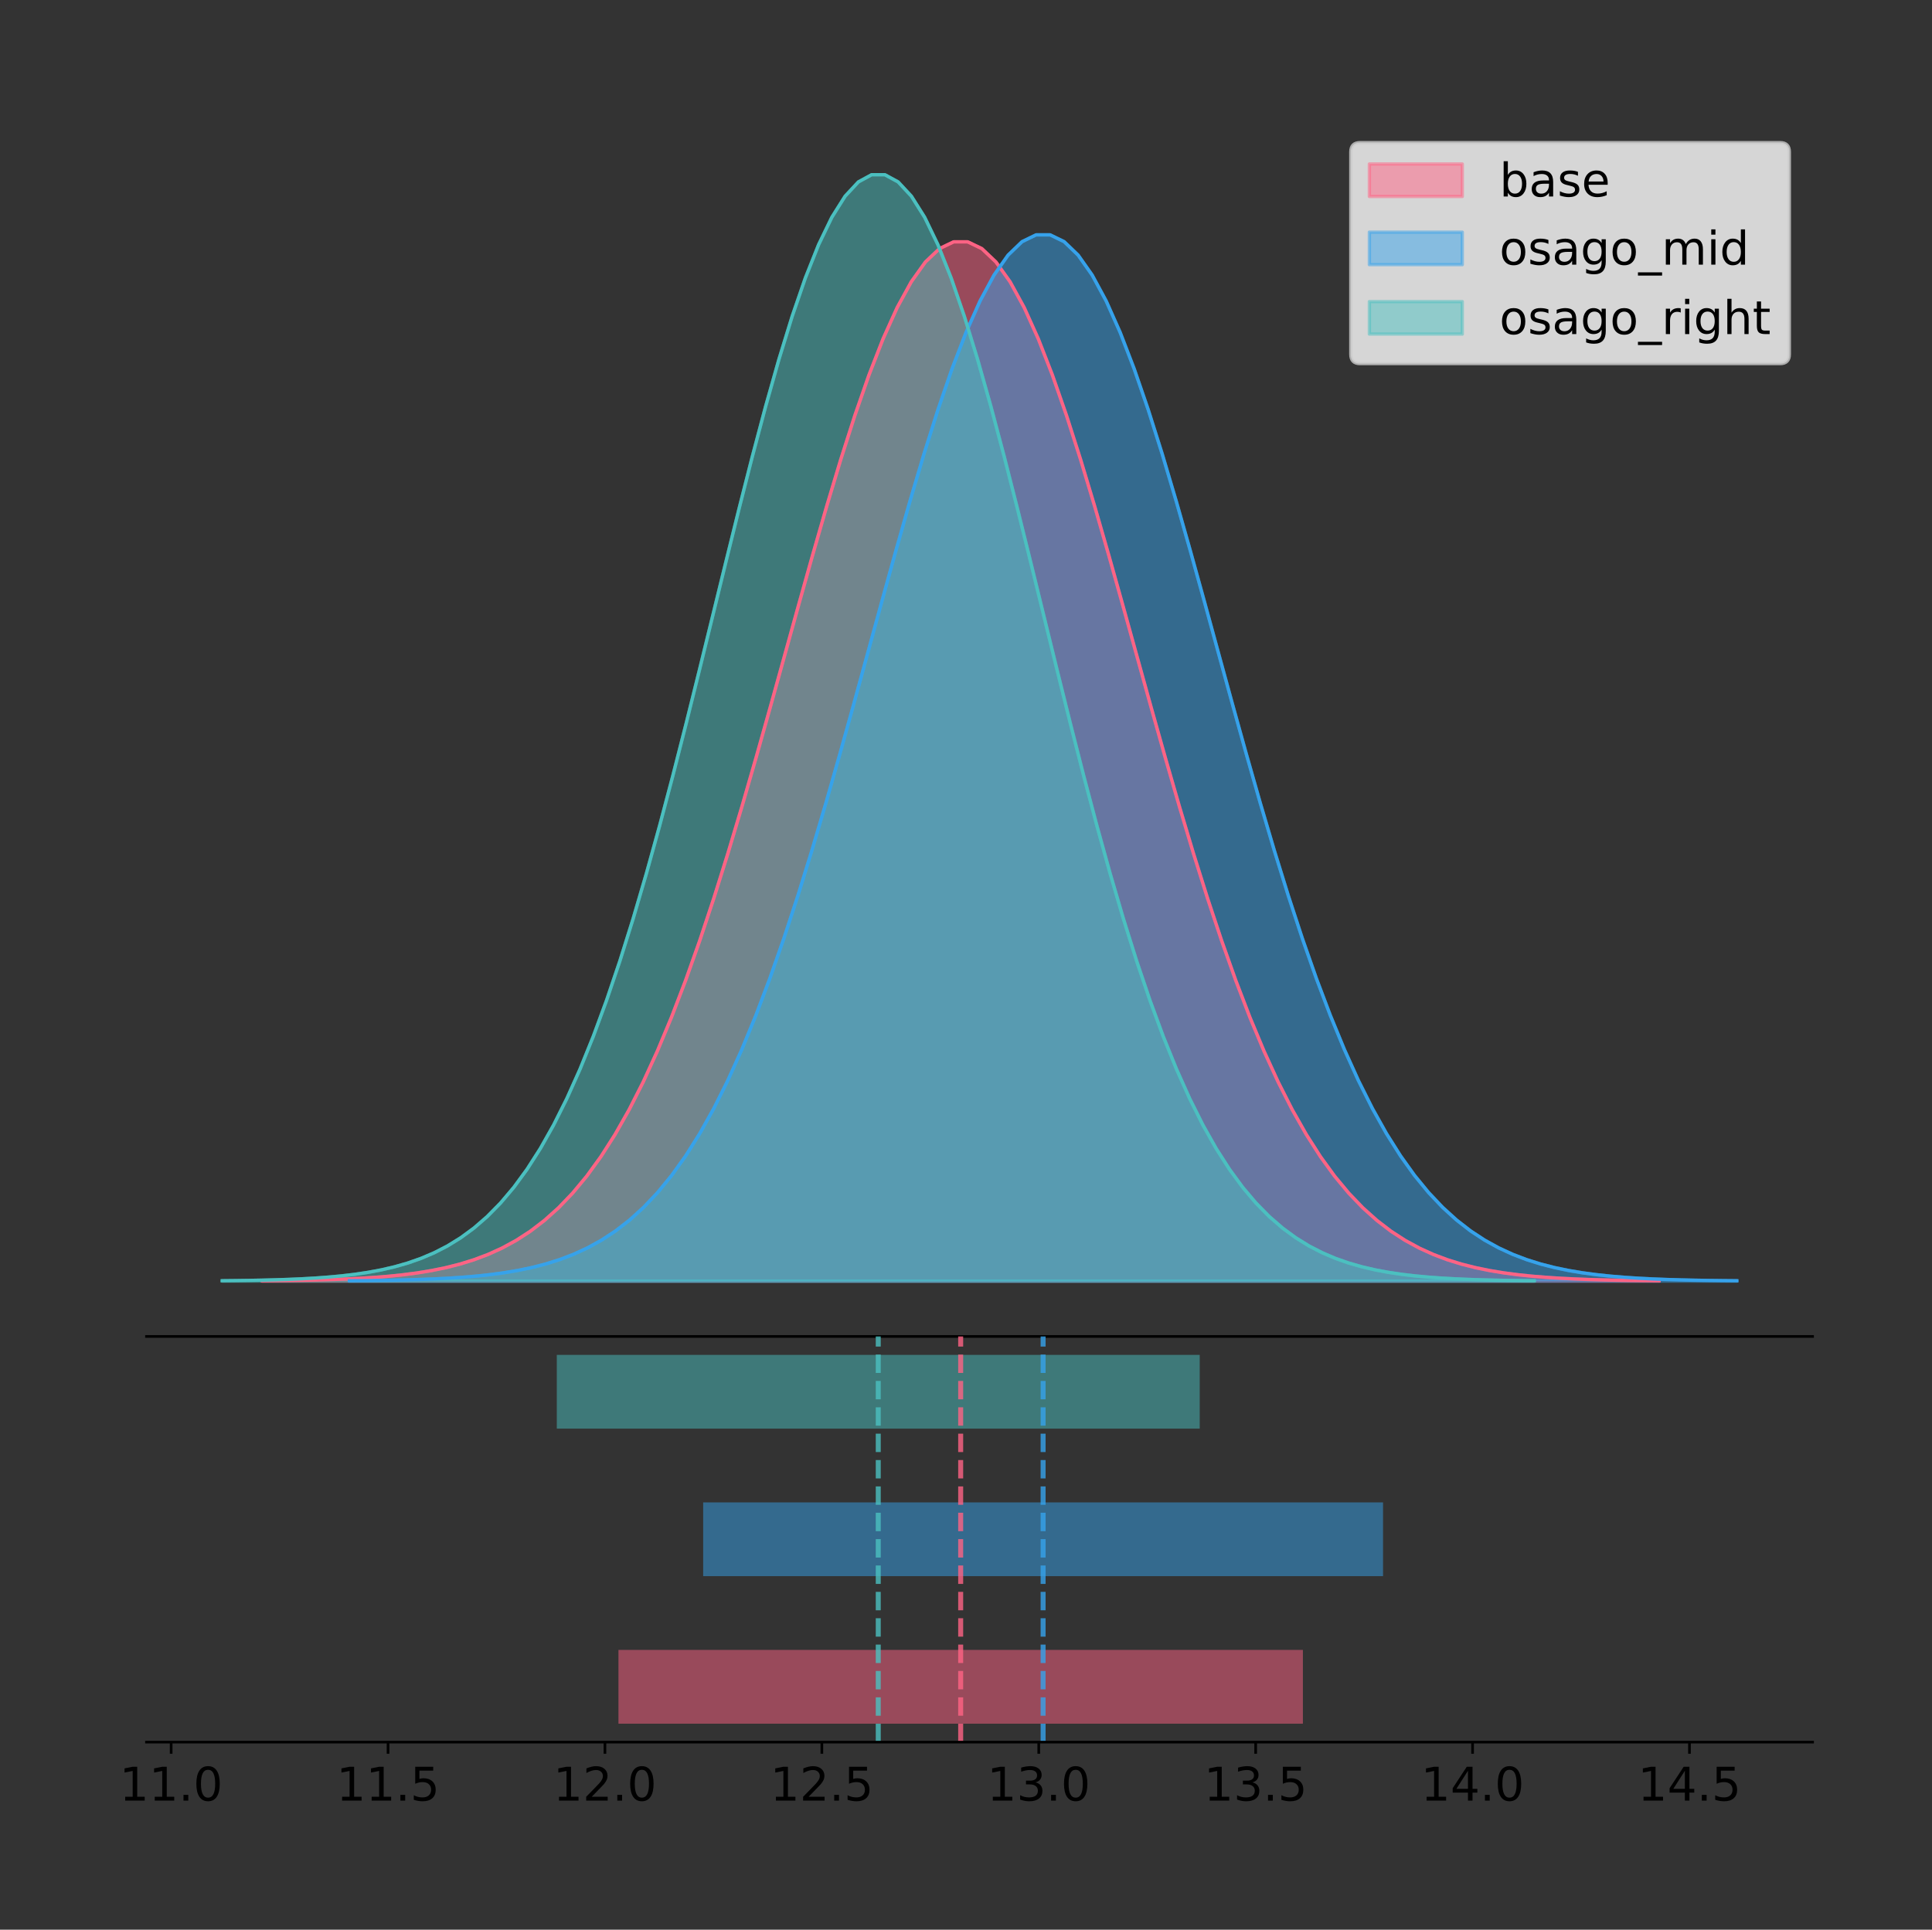 <?xml version="1.0" encoding="utf-8" standalone="no"?>
<!DOCTYPE svg PUBLIC "-//W3C//DTD SVG 1.1//EN"
  "http://www.w3.org/Graphics/SVG/1.1/DTD/svg11.dtd">
<!-- Created with matplotlib (https://matplotlib.org/) -->
<svg height="581.789pt" version="1.1" viewBox="0 0 582.352 581.789" width="582.352pt" xmlns="http://www.w3.org/2000/svg" xmlns:xlink="http://www.w3.org/1999/xlink">
 <rect x="0" y="0" width="582.352" height="581.789" fill="#333333" stroke="none"/>
 <defs>
  <style type="text/css">
*{stroke-linecap:butt;stroke-linejoin:round;}
  </style>
 </defs>
 <g id="figure_1">
  <g id="patch_1">
   <path d="M 0 581.789 
L 582.352 581.789 
L 582.352 0 
L 0 0 
z
" style="fill:none;"/>
  </g>
  <g id="axes_1">
   <g id="patch_2">
    <path d="M 44.152 402.93 
L 546.352 402.93 
L 546.352 36 
L 44.152 36 
z
" style="fill:none;"/>
   </g>
   <g id="PolyCollection_1">
    <defs>
     <path d="M 79.054 -195.538 
L 79.054 -195.643 
L 83.307 -195.683 
L 87.56 -195.736 
L 91.812 -195.807 
L 96.065 -195.902 
L 100.318 -196.026 
L 104.571 -196.188 
L 108.824 -196.399 
L 113.077 -196.671 
L 117.33 -197.019 
L 121.583 -197.461 
L 125.835 -198.019 
L 130.088 -198.718 
L 134.341 -199.586 
L 138.594 -200.659 
L 142.847 -201.974 
L 147.1 -203.574 
L 151.353 -205.507 
L 155.605 -207.824 
L 159.858 -210.58 
L 164.111 -213.835 
L 168.364 -217.65 
L 172.617 -222.086 
L 176.87 -227.205 
L 181.123 -233.065 
L 185.376 -239.719 
L 189.628 -247.215 
L 193.881 -255.59 
L 198.134 -264.867 
L 202.387 -275.057 
L 206.64 -286.15 
L 210.893 -298.12 
L 215.146 -310.914 
L 219.399 -324.46 
L 223.651 -338.658 
L 227.904 -353.387 
L 232.157 -368.497 
L 236.41 -383.821 
L 240.663 -399.168 
L 244.916 -414.333 
L 249.169 -429.097 
L 253.422 -443.234 
L 257.674 -456.517 
L 261.927 -468.724 
L 266.18 -479.639 
L 270.433 -489.068 
L 274.686 -496.836 
L 278.939 -502.797 
L 283.192 -506.836 
L 287.445 -508.875 
L 291.697 -508.875 
L 295.95 -506.836 
L 300.203 -502.797 
L 304.456 -496.836 
L 308.709 -489.068 
L 312.962 -479.639 
L 317.215 -468.724 
L 321.468 -456.517 
L 325.72 -443.234 
L 329.973 -429.097 
L 334.226 -414.333 
L 338.479 -399.168 
L 342.732 -383.821 
L 346.985 -368.497 
L 351.238 -353.387 
L 355.491 -338.658 
L 359.743 -324.46 
L 363.996 -310.914 
L 368.249 -298.12 
L 372.502 -286.15 
L 376.755 -275.057 
L 381.008 -264.867 
L 385.261 -255.59 
L 389.513 -247.215 
L 393.766 -239.719 
L 398.019 -233.065 
L 402.272 -227.205 
L 406.525 -222.086 
L 410.778 -217.65 
L 415.031 -213.835 
L 419.284 -210.58 
L 423.536 -207.824 
L 427.789 -205.507 
L 432.042 -203.574 
L 436.295 -201.974 
L 440.548 -200.659 
L 444.801 -199.586 
L 449.054 -198.718 
L 453.307 -198.019 
L 457.559 -197.461 
L 461.812 -197.019 
L 466.065 -196.671 
L 470.318 -196.399 
L 474.571 -196.188 
L 478.824 -196.026 
L 483.077 -195.902 
L 487.33 -195.807 
L 491.582 -195.736 
L 495.835 -195.683 
L 500.088 -195.643 
L 500.088 -195.538 
L 500.088 -195.538 
L 495.835 -195.538 
L 491.582 -195.538 
L 487.33 -195.538 
L 483.077 -195.538 
L 478.824 -195.538 
L 474.571 -195.538 
L 470.318 -195.538 
L 466.065 -195.538 
L 461.812 -195.538 
L 457.559 -195.538 
L 453.307 -195.538 
L 449.054 -195.538 
L 444.801 -195.538 
L 440.548 -195.538 
L 436.295 -195.538 
L 432.042 -195.538 
L 427.789 -195.538 
L 423.536 -195.538 
L 419.284 -195.538 
L 415.031 -195.538 
L 410.778 -195.538 
L 406.525 -195.538 
L 402.272 -195.538 
L 398.019 -195.538 
L 393.766 -195.538 
L 389.513 -195.538 
L 385.261 -195.538 
L 381.008 -195.538 
L 376.755 -195.538 
L 372.502 -195.538 
L 368.249 -195.538 
L 363.996 -195.538 
L 359.743 -195.538 
L 355.491 -195.538 
L 351.238 -195.538 
L 346.985 -195.538 
L 342.732 -195.538 
L 338.479 -195.538 
L 334.226 -195.538 
L 329.973 -195.538 
L 325.72 -195.538 
L 321.468 -195.538 
L 317.215 -195.538 
L 312.962 -195.538 
L 308.709 -195.538 
L 304.456 -195.538 
L 300.203 -195.538 
L 295.95 -195.538 
L 291.697 -195.538 
L 287.445 -195.538 
L 283.192 -195.538 
L 278.939 -195.538 
L 274.686 -195.538 
L 270.433 -195.538 
L 266.18 -195.538 
L 261.927 -195.538 
L 257.674 -195.538 
L 253.422 -195.538 
L 249.169 -195.538 
L 244.916 -195.538 
L 240.663 -195.538 
L 236.41 -195.538 
L 232.157 -195.538 
L 227.904 -195.538 
L 223.651 -195.538 
L 219.399 -195.538 
L 215.146 -195.538 
L 210.893 -195.538 
L 206.64 -195.538 
L 202.387 -195.538 
L 198.134 -195.538 
L 193.881 -195.538 
L 189.628 -195.538 
L 185.376 -195.538 
L 181.123 -195.538 
L 176.87 -195.538 
L 172.617 -195.538 
L 168.364 -195.538 
L 164.111 -195.538 
L 159.858 -195.538 
L 155.605 -195.538 
L 151.353 -195.538 
L 147.1 -195.538 
L 142.847 -195.538 
L 138.594 -195.538 
L 134.341 -195.538 
L 130.088 -195.538 
L 125.835 -195.538 
L 121.583 -195.538 
L 117.33 -195.538 
L 113.077 -195.538 
L 108.824 -195.538 
L 104.571 -195.538 
L 100.318 -195.538 
L 96.065 -195.538 
L 91.812 -195.538 
L 87.56 -195.538 
L 83.307 -195.538 
L 79.054 -195.538 
z
" id="m5a1e71de28" style="stroke:#ff6384;stroke-opacity:0.5;"/>
    </defs>
    <g clip-path="url(#pc4710c23a5)">
     <use style="fill:#ff6384;fill-opacity:0.5;stroke:#ff6384;stroke-opacity:0.5;" x="0" xlink:href="#m5a1e71de28" y="581.789"/>
    </g>
   </g>
   <g id="PolyCollection_2">
    <defs>
     <path d="M 105.306 -195.538 
L 105.306 -195.644 
L 109.53 -195.684 
L 113.755 -195.738 
L 117.979 -195.809 
L 122.204 -195.904 
L 126.428 -196.029 
L 130.653 -196.193 
L 134.877 -196.405 
L 139.101 -196.679 
L 143.326 -197.029 
L 147.55 -197.474 
L 151.775 -198.036 
L 155.999 -198.739 
L 160.224 -199.614 
L 164.448 -200.694 
L 168.673 -202.018 
L 172.897 -203.629 
L 177.121 -205.574 
L 181.346 -207.906 
L 185.57 -210.681 
L 189.795 -213.958 
L 194.019 -217.799 
L 198.244 -222.265 
L 202.468 -227.418 
L 206.692 -233.317 
L 210.917 -240.016 
L 215.141 -247.563 
L 219.366 -255.994 
L 223.59 -265.334 
L 227.815 -275.592 
L 232.039 -286.76 
L 236.264 -298.81 
L 240.488 -311.691 
L 244.712 -325.328 
L 248.937 -339.622 
L 253.161 -354.449 
L 257.386 -369.661 
L 261.61 -385.088 
L 265.835 -400.539 
L 270.059 -415.805 
L 274.283 -430.669 
L 278.508 -444.901 
L 282.732 -458.274 
L 286.957 -470.563 
L 291.181 -481.552 
L 295.406 -491.044 
L 299.63 -498.864 
L 303.854 -504.865 
L 308.079 -508.931 
L 312.303 -510.984 
L 316.528 -510.984 
L 320.752 -508.931 
L 324.977 -504.865 
L 329.201 -498.864 
L 333.426 -491.044 
L 337.65 -481.552 
L 341.874 -470.563 
L 346.099 -458.274 
L 350.323 -444.901 
L 354.548 -430.669 
L 358.772 -415.805 
L 362.997 -400.539 
L 367.221 -385.088 
L 371.445 -369.661 
L 375.67 -354.449 
L 379.894 -339.622 
L 384.119 -325.328 
L 388.343 -311.691 
L 392.568 -298.81 
L 396.792 -286.76 
L 401.017 -275.592 
L 405.241 -265.334 
L 409.465 -255.994 
L 413.69 -247.563 
L 417.914 -240.016 
L 422.139 -233.317 
L 426.363 -227.418 
L 430.588 -222.265 
L 434.812 -217.799 
L 439.036 -213.958 
L 443.261 -210.681 
L 447.485 -207.906 
L 451.71 -205.574 
L 455.934 -203.629 
L 460.159 -202.018 
L 464.383 -200.694 
L 468.608 -199.614 
L 472.832 -198.739 
L 477.056 -198.036 
L 481.281 -197.474 
L 485.505 -197.029 
L 489.73 -196.679 
L 493.954 -196.405 
L 498.179 -196.193 
L 502.403 -196.029 
L 506.627 -195.904 
L 510.852 -195.809 
L 515.076 -195.738 
L 519.301 -195.684 
L 523.525 -195.644 
L 523.525 -195.538 
L 523.525 -195.538 
L 519.301 -195.538 
L 515.076 -195.538 
L 510.852 -195.538 
L 506.627 -195.538 
L 502.403 -195.538 
L 498.179 -195.538 
L 493.954 -195.538 
L 489.73 -195.538 
L 485.505 -195.538 
L 481.281 -195.538 
L 477.056 -195.538 
L 472.832 -195.538 
L 468.608 -195.538 
L 464.383 -195.538 
L 460.159 -195.538 
L 455.934 -195.538 
L 451.71 -195.538 
L 447.485 -195.538 
L 443.261 -195.538 
L 439.036 -195.538 
L 434.812 -195.538 
L 430.588 -195.538 
L 426.363 -195.538 
L 422.139 -195.538 
L 417.914 -195.538 
L 413.69 -195.538 
L 409.465 -195.538 
L 405.241 -195.538 
L 401.017 -195.538 
L 396.792 -195.538 
L 392.568 -195.538 
L 388.343 -195.538 
L 384.119 -195.538 
L 379.894 -195.538 
L 375.67 -195.538 
L 371.445 -195.538 
L 367.221 -195.538 
L 362.997 -195.538 
L 358.772 -195.538 
L 354.548 -195.538 
L 350.323 -195.538 
L 346.099 -195.538 
L 341.874 -195.538 
L 337.65 -195.538 
L 333.426 -195.538 
L 329.201 -195.538 
L 324.977 -195.538 
L 320.752 -195.538 
L 316.528 -195.538 
L 312.303 -195.538 
L 308.079 -195.538 
L 303.854 -195.538 
L 299.63 -195.538 
L 295.406 -195.538 
L 291.181 -195.538 
L 286.957 -195.538 
L 282.732 -195.538 
L 278.508 -195.538 
L 274.283 -195.538 
L 270.059 -195.538 
L 265.835 -195.538 
L 261.61 -195.538 
L 257.386 -195.538 
L 253.161 -195.538 
L 248.937 -195.538 
L 244.712 -195.538 
L 240.488 -195.538 
L 236.264 -195.538 
L 232.039 -195.538 
L 227.815 -195.538 
L 223.59 -195.538 
L 219.366 -195.538 
L 215.141 -195.538 
L 210.917 -195.538 
L 206.692 -195.538 
L 202.468 -195.538 
L 198.244 -195.538 
L 194.019 -195.538 
L 189.795 -195.538 
L 185.57 -195.538 
L 181.346 -195.538 
L 177.121 -195.538 
L 172.897 -195.538 
L 168.673 -195.538 
L 164.448 -195.538 
L 160.224 -195.538 
L 155.999 -195.538 
L 151.775 -195.538 
L 147.55 -195.538 
L 143.326 -195.538 
L 139.101 -195.538 
L 134.877 -195.538 
L 130.653 -195.538 
L 126.428 -195.538 
L 122.204 -195.538 
L 117.979 -195.538 
L 113.755 -195.538 
L 109.53 -195.538 
L 105.306 -195.538 
z
" id="maafbc97a36" style="stroke:#36a2eb;stroke-opacity:0.5;"/>
    </defs>
    <g clip-path="url(#pc4710c23a5)">
     <use style="fill:#36a2eb;fill-opacity:0.5;stroke:#36a2eb;stroke-opacity:0.5;" x="0" xlink:href="#maafbc97a36" y="581.789"/>
    </g>
   </g>
   <g id="PolyCollection_3">
    <defs>
     <path d="M 66.98 -195.538 
L 66.98 -195.65 
L 70.975 -195.692 
L 74.97 -195.749 
L 78.964 -195.825 
L 82.959 -195.925 
L 86.954 -196.058 
L 90.949 -196.23 
L 94.944 -196.455 
L 98.939 -196.744 
L 102.934 -197.115 
L 106.929 -197.585 
L 110.923 -198.179 
L 114.918 -198.923 
L 118.913 -199.848 
L 122.908 -200.99 
L 126.903 -202.39 
L 130.898 -204.093 
L 134.893 -206.151 
L 138.888 -208.617 
L 142.882 -211.552 
L 146.877 -215.017 
L 150.872 -219.078 
L 154.867 -223.801 
L 158.862 -229.25 
L 162.857 -235.488 
L 166.852 -242.572 
L 170.847 -250.552 
L 174.842 -259.468 
L 178.836 -269.344 
L 182.831 -280.192 
L 186.826 -292.002 
L 190.821 -304.744 
L 194.816 -318.365 
L 198.811 -332.786 
L 202.806 -347.901 
L 206.801 -363.58 
L 210.795 -379.667 
L 214.79 -395.98 
L 218.785 -412.318 
L 222.78 -428.462 
L 226.775 -444.18 
L 230.77 -459.23 
L 234.765 -473.372 
L 238.76 -486.366 
L 242.755 -497.987 
L 246.749 -508.025 
L 250.744 -516.294 
L 254.739 -522.64 
L 258.734 -526.94 
L 262.729 -529.111 
L 266.724 -529.111 
L 270.719 -526.94 
L 274.714 -522.64 
L 278.708 -516.294 
L 282.703 -508.025 
L 286.698 -497.987 
L 290.693 -486.366 
L 294.688 -473.372 
L 298.683 -459.23 
L 302.678 -444.18 
L 306.673 -428.462 
L 310.668 -412.318 
L 314.662 -395.98 
L 318.657 -379.667 
L 322.652 -363.58 
L 326.647 -347.901 
L 330.642 -332.786 
L 334.637 -318.365 
L 338.632 -304.744 
L 342.627 -292.002 
L 346.621 -280.192 
L 350.616 -269.344 
L 354.611 -259.468 
L 358.606 -250.552 
L 362.601 -242.572 
L 366.596 -235.488 
L 370.591 -229.25 
L 374.586 -223.801 
L 378.581 -219.078 
L 382.575 -215.017 
L 386.57 -211.552 
L 390.565 -208.617 
L 394.56 -206.151 
L 398.555 -204.093 
L 402.55 -202.39 
L 406.545 -200.99 
L 410.54 -199.848 
L 414.534 -198.923 
L 418.529 -198.179 
L 422.524 -197.585 
L 426.519 -197.115 
L 430.514 -196.744 
L 434.509 -196.455 
L 438.504 -196.23 
L 442.499 -196.058 
L 446.494 -195.925 
L 450.488 -195.825 
L 454.483 -195.749 
L 458.478 -195.692 
L 462.473 -195.65 
L 462.473 -195.538 
L 462.473 -195.538 
L 458.478 -195.538 
L 454.483 -195.538 
L 450.488 -195.538 
L 446.494 -195.538 
L 442.499 -195.538 
L 438.504 -195.538 
L 434.509 -195.538 
L 430.514 -195.538 
L 426.519 -195.538 
L 422.524 -195.538 
L 418.529 -195.538 
L 414.534 -195.538 
L 410.54 -195.538 
L 406.545 -195.538 
L 402.55 -195.538 
L 398.555 -195.538 
L 394.56 -195.538 
L 390.565 -195.538 
L 386.57 -195.538 
L 382.575 -195.538 
L 378.581 -195.538 
L 374.586 -195.538 
L 370.591 -195.538 
L 366.596 -195.538 
L 362.601 -195.538 
L 358.606 -195.538 
L 354.611 -195.538 
L 350.616 -195.538 
L 346.621 -195.538 
L 342.627 -195.538 
L 338.632 -195.538 
L 334.637 -195.538 
L 330.642 -195.538 
L 326.647 -195.538 
L 322.652 -195.538 
L 318.657 -195.538 
L 314.662 -195.538 
L 310.668 -195.538 
L 306.673 -195.538 
L 302.678 -195.538 
L 298.683 -195.538 
L 294.688 -195.538 
L 290.693 -195.538 
L 286.698 -195.538 
L 282.703 -195.538 
L 278.708 -195.538 
L 274.714 -195.538 
L 270.719 -195.538 
L 266.724 -195.538 
L 262.729 -195.538 
L 258.734 -195.538 
L 254.739 -195.538 
L 250.744 -195.538 
L 246.749 -195.538 
L 242.755 -195.538 
L 238.76 -195.538 
L 234.765 -195.538 
L 230.77 -195.538 
L 226.775 -195.538 
L 222.78 -195.538 
L 218.785 -195.538 
L 214.79 -195.538 
L 210.795 -195.538 
L 206.801 -195.538 
L 202.806 -195.538 
L 198.811 -195.538 
L 194.816 -195.538 
L 190.821 -195.538 
L 186.826 -195.538 
L 182.831 -195.538 
L 178.836 -195.538 
L 174.842 -195.538 
L 170.847 -195.538 
L 166.852 -195.538 
L 162.857 -195.538 
L 158.862 -195.538 
L 154.867 -195.538 
L 150.872 -195.538 
L 146.877 -195.538 
L 142.882 -195.538 
L 138.888 -195.538 
L 134.893 -195.538 
L 130.898 -195.538 
L 126.903 -195.538 
L 122.908 -195.538 
L 118.913 -195.538 
L 114.918 -195.538 
L 110.923 -195.538 
L 106.929 -195.538 
L 102.934 -195.538 
L 98.939 -195.538 
L 94.944 -195.538 
L 90.949 -195.538 
L 86.954 -195.538 
L 82.959 -195.538 
L 78.964 -195.538 
L 74.97 -195.538 
L 70.975 -195.538 
L 66.98 -195.538 
z
" id="m3a1c909344" style="stroke:#4bc0c0;stroke-opacity:0.5;"/>
    </defs>
    <g clip-path="url(#pc4710c23a5)">
     <use style="fill:#4bc0c0;fill-opacity:0.5;stroke:#4bc0c0;stroke-opacity:0.5;" x="0" xlink:href="#m3a1c909344" y="581.789"/>
    </g>
   </g>
   <g id="line2d_1">
    <path clip-path="url(#pc4710c23a5)" d="M 79.054 386.146 
L 83.307 386.106 
L 87.56 386.053 
L 91.812 385.982 
L 96.065 385.888 
L 100.318 385.763 
L 104.571 385.601 
L 108.824 385.39 
L 113.077 385.118 
L 117.33 384.77 
L 121.583 384.328 
L 125.835 383.771 
L 130.088 383.072 
L 134.341 382.203 
L 138.594 381.13 
L 142.847 379.815 
L 147.1 378.215 
L 151.353 376.282 
L 155.605 373.966 
L 159.858 371.209 
L 164.111 367.954 
L 168.364 364.139 
L 172.617 359.703 
L 176.87 354.585 
L 181.123 348.725 
L 185.376 342.07 
L 189.628 334.574 
L 193.881 326.2 
L 198.134 316.922 
L 202.387 306.733 
L 206.64 295.639 
L 210.893 283.67 
L 215.146 270.875 
L 219.399 257.329 
L 223.651 243.131 
L 227.904 228.403 
L 232.157 213.292 
L 236.41 197.969 
L 240.663 182.622 
L 244.916 167.457 
L 249.169 152.693 
L 253.422 138.555 
L 257.674 125.272 
L 261.927 113.066 
L 266.18 102.15 
L 270.433 92.721 
L 274.686 84.953 
L 278.939 78.993 
L 283.192 74.953 
L 287.445 72.914 
L 291.697 72.914 
L 295.95 74.953 
L 300.203 78.993 
L 304.456 84.953 
L 308.709 92.721 
L 312.962 102.15 
L 317.215 113.066 
L 321.468 125.272 
L 325.72 138.555 
L 329.973 152.693 
L 334.226 167.457 
L 338.479 182.622 
L 342.732 197.969 
L 346.985 213.292 
L 351.238 228.403 
L 355.491 243.131 
L 359.743 257.329 
L 363.996 270.875 
L 368.249 283.67 
L 372.502 295.639 
L 376.755 306.733 
L 381.008 316.922 
L 385.261 326.2 
L 389.513 334.574 
L 393.766 342.07 
L 398.019 348.725 
L 402.272 354.585 
L 406.525 359.703 
L 410.778 364.139 
L 415.031 367.954 
L 419.284 371.209 
L 423.536 373.966 
L 427.789 376.282 
L 432.042 378.215 
L 436.295 379.815 
L 440.548 381.13 
L 444.801 382.203 
L 449.054 383.072 
L 453.307 383.771 
L 457.559 384.328 
L 461.812 384.77 
L 466.065 385.118 
L 470.318 385.39 
L 474.571 385.601 
L 478.824 385.763 
L 483.077 385.888 
L 487.33 385.982 
L 491.582 386.053 
L 495.835 386.106 
L 500.088 386.146 
" style="fill:none;stroke:#ff6384;stroke-linecap:square;"/>
   </g>
   <g id="line2d_2">
    <path clip-path="url(#pc4710c23a5)" d="M 105.306 386.145 
L 109.53 386.106 
L 113.755 386.052 
L 117.979 385.98 
L 122.204 385.885 
L 126.428 385.76 
L 130.653 385.597 
L 134.877 385.384 
L 139.101 385.111 
L 143.326 384.76 
L 147.55 384.315 
L 151.775 383.754 
L 155.999 383.05 
L 160.224 382.176 
L 164.448 381.096 
L 168.673 379.772 
L 172.897 378.161 
L 177.121 376.215 
L 181.346 373.883 
L 185.57 371.108 
L 189.795 367.831 
L 194.019 363.99 
L 198.244 359.524 
L 202.468 354.371 
L 206.692 348.472 
L 210.917 341.773 
L 215.141 334.226 
L 219.366 325.796 
L 223.59 316.456 
L 227.815 306.197 
L 232.039 295.029 
L 236.264 282.979 
L 240.488 270.098 
L 244.712 256.462 
L 248.937 242.168 
L 253.161 227.34 
L 257.386 212.128 
L 261.61 196.701 
L 265.835 181.251 
L 270.059 165.984 
L 274.283 151.121 
L 278.508 136.888 
L 282.732 123.515 
L 286.957 111.227 
L 291.181 100.238 
L 295.406 90.745 
L 299.63 82.925 
L 303.854 76.924 
L 308.079 72.858 
L 312.303 70.805 
L 316.528 70.805 
L 320.752 72.858 
L 324.977 76.924 
L 329.201 82.925 
L 333.426 90.745 
L 337.65 100.238 
L 341.874 111.227 
L 346.099 123.515 
L 350.323 136.888 
L 354.548 151.121 
L 358.772 165.984 
L 362.997 181.251 
L 367.221 196.701 
L 371.445 212.128 
L 375.67 227.34 
L 379.894 242.168 
L 384.119 256.462 
L 388.343 270.098 
L 392.568 282.979 
L 396.792 295.029 
L 401.017 306.197 
L 405.241 316.456 
L 409.465 325.796 
L 413.69 334.226 
L 417.914 341.773 
L 422.139 348.472 
L 426.363 354.371 
L 430.588 359.524 
L 434.812 363.99 
L 439.036 367.831 
L 443.261 371.108 
L 447.485 373.883 
L 451.71 376.215 
L 455.934 378.161 
L 460.159 379.772 
L 464.383 381.096 
L 468.608 382.176 
L 472.832 383.05 
L 477.056 383.754 
L 481.281 384.315 
L 485.505 384.76 
L 489.73 385.111 
L 493.954 385.384 
L 498.179 385.597 
L 502.403 385.76 
L 506.627 385.885 
L 510.852 385.98 
L 515.076 386.052 
L 519.301 386.106 
L 523.525 386.145 
" style="fill:none;stroke:#36a2eb;stroke-linecap:square;"/>
   </g>
   <g id="line2d_3">
    <path clip-path="url(#pc4710c23a5)" d="M 66.98 386.139 
L 70.975 386.097 
L 74.97 386.04 
L 78.964 385.965 
L 82.959 385.864 
L 86.954 385.732 
L 90.949 385.559 
L 94.944 385.334 
L 98.939 385.045 
L 102.934 384.675 
L 106.929 384.204 
L 110.923 383.61 
L 114.918 382.867 
L 118.913 381.941 
L 122.908 380.799 
L 126.903 379.399 
L 130.898 377.696 
L 134.893 375.639 
L 138.888 373.172 
L 142.882 370.238 
L 146.877 366.772 
L 150.872 362.711 
L 154.867 357.989 
L 158.862 352.539 
L 162.857 346.301 
L 166.852 339.217 
L 170.847 331.237 
L 174.842 322.322 
L 178.836 312.445 
L 182.831 301.597 
L 186.826 289.787 
L 190.821 277.045 
L 194.816 263.424 
L 198.811 249.004 
L 202.806 233.888 
L 206.801 218.209 
L 210.795 202.123 
L 214.79 185.809 
L 218.785 169.471 
L 222.78 153.327 
L 226.775 137.61 
L 230.77 122.559 
L 234.765 108.418 
L 238.76 95.423 
L 242.755 83.803 
L 246.749 73.765 
L 250.744 65.495 
L 254.739 59.15 
L 258.734 54.85 
L 262.729 52.679 
L 266.724 52.679 
L 270.719 54.85 
L 274.714 59.15 
L 278.708 65.495 
L 282.703 73.765 
L 286.698 83.803 
L 290.693 95.423 
L 294.688 108.418 
L 298.683 122.559 
L 302.678 137.61 
L 306.673 153.327 
L 310.668 169.471 
L 314.662 185.809 
L 318.657 202.123 
L 322.652 218.209 
L 326.647 233.888 
L 330.642 249.004 
L 334.637 263.424 
L 338.632 277.045 
L 342.627 289.787 
L 346.621 301.597 
L 350.616 312.445 
L 354.611 322.322 
L 358.606 331.237 
L 362.601 339.217 
L 366.596 346.301 
L 370.591 352.539 
L 374.586 357.989 
L 378.581 362.711 
L 382.575 366.772 
L 386.57 370.238 
L 390.565 373.172 
L 394.56 375.639 
L 398.555 377.696 
L 402.55 379.399 
L 406.545 380.799 
L 410.54 381.941 
L 414.534 382.867 
L 418.529 383.61 
L 422.524 384.204 
L 426.519 384.675 
L 430.514 385.045 
L 434.509 385.334 
L 438.504 385.559 
L 442.499 385.732 
L 446.494 385.864 
L 450.488 385.965 
L 454.483 386.04 
L 458.478 386.097 
L 462.473 386.139 
" style="fill:none;stroke:#4bc0c0;stroke-linecap:square;"/>
   </g>
   <g id="patch_3">
    <path d="M 44.152 402.93 
L 546.352 402.93 
" style="fill:none;stroke:#000000;stroke-linecap:square;stroke-linejoin:miter;stroke-width:0.8;"/>
   </g>
   <g id="legend_1">
    <g id="patch_4">
     <path d="M 409.966 109.627 
L 536.552 109.627 
Q 539.352 109.627 539.352 106.827 
L 539.352 45.8 
Q 539.352 43 536.552 43 
L 409.966 43 
Q 407.166 43 407.166 45.8 
L 407.166 106.827 
Q 407.166 109.627 409.966 109.627 
z
" style="fill:#ffffff;opacity:0.8;stroke:#cccccc;stroke-linejoin:miter;"/>
    </g>
    <g id="patch_5">
     <path d="M 412.766 59.238 
L 440.766 59.238 
L 440.766 49.438 
L 412.766 49.438 
z
" style="fill:#ff6384;opacity:0.5;stroke:#ff6384;stroke-linejoin:miter;"/>
    </g>
    <g id="text_1">
     <!-- base -->
     <defs>
      <path d="M 48.688 27.297 
Q 48.688 37.203 44.609 42.844 
Q 40.531 48.484 33.406 48.484 
Q 26.266 48.484 22.188 42.844 
Q 18.109 37.203 18.109 27.297 
Q 18.109 17.391 22.188 11.75 
Q 26.266 6.109 33.406 6.109 
Q 40.531 6.109 44.609 11.75 
Q 48.688 17.391 48.688 27.297 
z
M 18.109 46.391 
Q 20.953 51.266 25.266 53.625 
Q 29.594 56 35.594 56 
Q 45.562 56 51.781 48.094 
Q 58.016 40.188 58.016 27.297 
Q 58.016 14.406 51.781 6.484 
Q 45.562 -1.422 35.594 -1.422 
Q 29.594 -1.422 25.266 0.953 
Q 20.953 3.328 18.109 8.203 
L 18.109 0 
L 9.078 0 
L 9.078 75.984 
L 18.109 75.984 
z
" id="DejaVuSans-98"/>
      <path d="M 34.281 27.484 
Q 23.391 27.484 19.188 25 
Q 14.984 22.516 14.984 16.5 
Q 14.984 11.719 18.141 8.906 
Q 21.297 6.109 26.703 6.109 
Q 34.188 6.109 38.703 11.406 
Q 43.219 16.703 43.219 25.484 
L 43.219 27.484 
z
M 52.203 31.203 
L 52.203 0 
L 43.219 0 
L 43.219 8.297 
Q 40.141 3.328 35.547 0.953 
Q 30.953 -1.422 24.312 -1.422 
Q 15.922 -1.422 10.953 3.297 
Q 6 8.016 6 15.922 
Q 6 25.141 12.172 29.828 
Q 18.359 34.516 30.609 34.516 
L 43.219 34.516 
L 43.219 35.406 
Q 43.219 41.609 39.141 45 
Q 35.062 48.391 27.688 48.391 
Q 23 48.391 18.547 47.266 
Q 14.109 46.141 10.016 43.891 
L 10.016 52.203 
Q 14.938 54.109 19.578 55.047 
Q 24.219 56 28.609 56 
Q 40.484 56 46.344 49.844 
Q 52.203 43.703 52.203 31.203 
z
" id="DejaVuSans-97"/>
      <path d="M 44.281 53.078 
L 44.281 44.578 
Q 40.484 46.531 36.375 47.5 
Q 32.281 48.484 27.875 48.484 
Q 21.188 48.484 17.844 46.438 
Q 14.5 44.391 14.5 40.281 
Q 14.5 37.156 16.891 35.375 
Q 19.281 33.594 26.516 31.984 
L 29.594 31.297 
Q 39.156 29.25 43.188 25.516 
Q 47.219 21.781 47.219 15.094 
Q 47.219 7.469 41.188 3.016 
Q 35.156 -1.422 24.609 -1.422 
Q 20.219 -1.422 15.453 -0.562 
Q 10.688 0.297 5.422 2 
L 5.422 11.281 
Q 10.406 8.688 15.234 7.391 
Q 20.062 6.109 24.812 6.109 
Q 31.156 6.109 34.562 8.281 
Q 37.984 10.453 37.984 14.406 
Q 37.984 18.062 35.516 20.016 
Q 33.062 21.969 24.703 23.781 
L 21.578 24.516 
Q 13.234 26.266 9.516 29.906 
Q 5.812 33.547 5.812 39.891 
Q 5.812 47.609 11.281 51.797 
Q 16.75 56 26.812 56 
Q 31.781 56 36.172 55.266 
Q 40.578 54.547 44.281 53.078 
z
" id="DejaVuSans-115"/>
      <path d="M 56.203 29.594 
L 56.203 25.203 
L 14.891 25.203 
Q 15.484 15.922 20.484 11.062 
Q 25.484 6.203 34.422 6.203 
Q 39.594 6.203 44.453 7.469 
Q 49.312 8.734 54.109 11.281 
L 54.109 2.781 
Q 49.266 0.734 44.188 -0.344 
Q 39.109 -1.422 33.891 -1.422 
Q 20.797 -1.422 13.156 6.188 
Q 5.516 13.812 5.516 26.812 
Q 5.516 40.234 12.766 48.109 
Q 20.016 56 32.328 56 
Q 43.359 56 49.781 48.891 
Q 56.203 41.797 56.203 29.594 
z
M 47.219 32.234 
Q 47.125 39.594 43.094 43.984 
Q 39.062 48.391 32.422 48.391 
Q 24.906 48.391 20.391 44.141 
Q 15.875 39.891 15.188 32.172 
z
" id="DejaVuSans-101"/>
     </defs>
     <g transform="translate(451.966 59.238)scale(0.14 -0.14)">
      <use xlink:href="#DejaVuSans-98"/>
      <use x="63.477" xlink:href="#DejaVuSans-97"/>
      <use x="124.756" xlink:href="#DejaVuSans-115"/>
      <use x="176.855" xlink:href="#DejaVuSans-101"/>
     </g>
    </g>
    <g id="patch_6">
     <path d="M 412.766 79.787 
L 440.766 79.787 
L 440.766 69.987 
L 412.766 69.987 
z
" style="fill:#36a2eb;opacity:0.5;stroke:#36a2eb;stroke-linejoin:miter;"/>
    </g>
    <g id="text_2">
     <!-- osago_mid -->
     <defs>
      <path d="M 30.609 48.391 
Q 23.391 48.391 19.188 42.75 
Q 14.984 37.109 14.984 27.297 
Q 14.984 17.484 19.156 11.844 
Q 23.344 6.203 30.609 6.203 
Q 37.797 6.203 41.984 11.859 
Q 46.188 17.531 46.188 27.297 
Q 46.188 37.016 41.984 42.703 
Q 37.797 48.391 30.609 48.391 
z
M 30.609 56 
Q 42.328 56 49.016 48.375 
Q 55.719 40.766 55.719 27.297 
Q 55.719 13.875 49.016 6.219 
Q 42.328 -1.422 30.609 -1.422 
Q 18.844 -1.422 12.172 6.219 
Q 5.516 13.875 5.516 27.297 
Q 5.516 40.766 12.172 48.375 
Q 18.844 56 30.609 56 
z
" id="DejaVuSans-111"/>
      <path d="M 45.406 27.984 
Q 45.406 37.75 41.375 43.109 
Q 37.359 48.484 30.078 48.484 
Q 22.859 48.484 18.828 43.109 
Q 14.797 37.75 14.797 27.984 
Q 14.797 18.266 18.828 12.891 
Q 22.859 7.516 30.078 7.516 
Q 37.359 7.516 41.375 12.891 
Q 45.406 18.266 45.406 27.984 
z
M 54.391 6.781 
Q 54.391 -7.172 48.188 -13.984 
Q 42 -20.797 29.203 -20.797 
Q 24.469 -20.797 20.266 -20.094 
Q 16.062 -19.391 12.109 -17.922 
L 12.109 -9.188 
Q 16.062 -11.328 19.922 -12.344 
Q 23.781 -13.375 27.781 -13.375 
Q 36.625 -13.375 41.016 -8.766 
Q 45.406 -4.156 45.406 5.172 
L 45.406 9.625 
Q 42.625 4.781 38.281 2.391 
Q 33.938 0 27.875 0 
Q 17.828 0 11.672 7.656 
Q 5.516 15.328 5.516 27.984 
Q 5.516 40.672 11.672 48.328 
Q 17.828 56 27.875 56 
Q 33.938 56 38.281 53.609 
Q 42.625 51.219 45.406 46.391 
L 45.406 54.688 
L 54.391 54.688 
z
" id="DejaVuSans-103"/>
      <path d="M 50.984 -16.609 
L 50.984 -23.578 
L -0.984 -23.578 
L -0.984 -16.609 
z
" id="DejaVuSans-95"/>
      <path d="M 52 44.188 
Q 55.375 50.25 60.062 53.125 
Q 64.75 56 71.094 56 
Q 79.641 56 84.281 50.016 
Q 88.922 44.047 88.922 33.016 
L 88.922 0 
L 79.891 0 
L 79.891 32.719 
Q 79.891 40.578 77.094 44.375 
Q 74.312 48.188 68.609 48.188 
Q 61.625 48.188 57.562 43.547 
Q 53.516 38.922 53.516 30.906 
L 53.516 0 
L 44.484 0 
L 44.484 32.719 
Q 44.484 40.625 41.703 44.406 
Q 38.922 48.188 33.109 48.188 
Q 26.219 48.188 22.156 43.531 
Q 18.109 38.875 18.109 30.906 
L 18.109 0 
L 9.078 0 
L 9.078 54.688 
L 18.109 54.688 
L 18.109 46.188 
Q 21.188 51.219 25.484 53.609 
Q 29.781 56 35.688 56 
Q 41.656 56 45.828 52.969 
Q 50 49.953 52 44.188 
z
" id="DejaVuSans-109"/>
      <path d="M 9.422 54.688 
L 18.406 54.688 
L 18.406 0 
L 9.422 0 
z
M 9.422 75.984 
L 18.406 75.984 
L 18.406 64.594 
L 9.422 64.594 
z
" id="DejaVuSans-105"/>
      <path d="M 45.406 46.391 
L 45.406 75.984 
L 54.391 75.984 
L 54.391 0 
L 45.406 0 
L 45.406 8.203 
Q 42.578 3.328 38.25 0.953 
Q 33.938 -1.422 27.875 -1.422 
Q 17.969 -1.422 11.734 6.484 
Q 5.516 14.406 5.516 27.297 
Q 5.516 40.188 11.734 48.094 
Q 17.969 56 27.875 56 
Q 33.938 56 38.25 53.625 
Q 42.578 51.266 45.406 46.391 
z
M 14.797 27.297 
Q 14.797 17.391 18.875 11.75 
Q 22.953 6.109 30.078 6.109 
Q 37.203 6.109 41.297 11.75 
Q 45.406 17.391 45.406 27.297 
Q 45.406 37.203 41.297 42.844 
Q 37.203 48.484 30.078 48.484 
Q 22.953 48.484 18.875 42.844 
Q 14.797 37.203 14.797 27.297 
z
" id="DejaVuSans-100"/>
     </defs>
     <g transform="translate(451.966 79.787)scale(0.14 -0.14)">
      <use xlink:href="#DejaVuSans-111"/>
      <use x="61.182" xlink:href="#DejaVuSans-115"/>
      <use x="113.281" xlink:href="#DejaVuSans-97"/>
      <use x="174.561" xlink:href="#DejaVuSans-103"/>
      <use x="238.037" xlink:href="#DejaVuSans-111"/>
      <use x="299.219" xlink:href="#DejaVuSans-95"/>
      <use x="349.219" xlink:href="#DejaVuSans-109"/>
      <use x="446.631" xlink:href="#DejaVuSans-105"/>
      <use x="474.414" xlink:href="#DejaVuSans-100"/>
     </g>
    </g>
    <g id="patch_7">
     <path d="M 412.766 100.726 
L 440.766 100.726 
L 440.766 90.926 
L 412.766 90.926 
z
" style="fill:#4bc0c0;opacity:0.5;stroke:#4bc0c0;stroke-linejoin:miter;"/>
    </g>
    <g id="text_3">
     <!-- osago_right -->
     <defs>
      <path d="M 41.109 46.297 
Q 39.594 47.172 37.812 47.578 
Q 36.031 48 33.891 48 
Q 26.266 48 22.188 43.047 
Q 18.109 38.094 18.109 28.812 
L 18.109 0 
L 9.078 0 
L 9.078 54.688 
L 18.109 54.688 
L 18.109 46.188 
Q 20.953 51.172 25.484 53.578 
Q 30.031 56 36.531 56 
Q 37.453 56 38.578 55.875 
Q 39.703 55.766 41.062 55.516 
z
" id="DejaVuSans-114"/>
      <path d="M 54.891 33.016 
L 54.891 0 
L 45.906 0 
L 45.906 32.719 
Q 45.906 40.484 42.875 44.328 
Q 39.844 48.188 33.797 48.188 
Q 26.516 48.188 22.312 43.547 
Q 18.109 38.922 18.109 30.906 
L 18.109 0 
L 9.078 0 
L 9.078 75.984 
L 18.109 75.984 
L 18.109 46.188 
Q 21.344 51.125 25.703 53.562 
Q 30.078 56 35.797 56 
Q 45.219 56 50.047 50.172 
Q 54.891 44.344 54.891 33.016 
z
" id="DejaVuSans-104"/>
      <path d="M 18.312 70.219 
L 18.312 54.688 
L 36.812 54.688 
L 36.812 47.703 
L 18.312 47.703 
L 18.312 18.016 
Q 18.312 11.328 20.141 9.422 
Q 21.969 7.516 27.594 7.516 
L 36.812 7.516 
L 36.812 0 
L 27.594 0 
Q 17.188 0 13.234 3.875 
Q 9.281 7.766 9.281 18.016 
L 9.281 47.703 
L 2.688 47.703 
L 2.688 54.688 
L 9.281 54.688 
L 9.281 70.219 
z
" id="DejaVuSans-116"/>
     </defs>
     <g transform="translate(451.966 100.726)scale(0.14 -0.14)">
      <use xlink:href="#DejaVuSans-111"/>
      <use x="61.182" xlink:href="#DejaVuSans-115"/>
      <use x="113.281" xlink:href="#DejaVuSans-97"/>
      <use x="174.561" xlink:href="#DejaVuSans-103"/>
      <use x="238.037" xlink:href="#DejaVuSans-111"/>
      <use x="299.219" xlink:href="#DejaVuSans-95"/>
      <use x="349.219" xlink:href="#DejaVuSans-114"/>
      <use x="390.332" xlink:href="#DejaVuSans-105"/>
      <use x="418.115" xlink:href="#DejaVuSans-103"/>
      <use x="481.592" xlink:href="#DejaVuSans-104"/>
      <use x="544.971" xlink:href="#DejaVuSans-116"/>
     </g>
    </g>
   </g>
  </g>
  <g id="axes_2">
   <g id="patch_8">
    <path d="M 44.152 525.24 
L 546.352 525.24 
L 546.352 402.93 
L 44.152 402.93 
z
" style="fill:none;"/>
   </g>
   <g id="patch_9">
    <path clip-path="url(#pdb174e612a)" d="M 186.418 519.68 
L 392.724 519.68 
L 392.724 497.442 
L 186.418 497.442 
z
" style="fill:#ff6384;opacity:0.5;"/>
   </g>
   <g id="patch_10">
    <path clip-path="url(#pdb174e612a)" d="M 211.952 475.204 
L 416.879 475.204 
L 416.879 452.966 
L 211.952 452.966 
z
" style="fill:#36a2eb;opacity:0.5;"/>
   </g>
   <g id="patch_11">
    <path clip-path="url(#pdb174e612a)" d="M 167.831 430.728 
L 361.622 430.728 
L 361.622 408.49 
L 167.831 408.49 
z
" style="fill:#4bc0c0;opacity:0.5;"/>
   </g>
   <g id="matplotlib.axis_1">
    <g id="xtick_1">
     <g id="line2d_4">
      <defs>
       <path d="M 0 0 
L 0 3.5 
" id="m2fbc5a5721" style="stroke:#000000;stroke-width:0.8;"/>
      </defs>
      <g>
       <use style="stroke:#000000;stroke-width:0.8;" x="51.586" xlink:href="#m2fbc5a5721" y="525.24"/>
      </g>
     </g>
     <g id="text_4">
      <!-- 11.0 -->
      <defs>
       <path d="M 12.406 8.297 
L 28.516 8.297 
L 28.516 63.922 
L 10.984 60.406 
L 10.984 69.391 
L 28.422 72.906 
L 38.281 72.906 
L 38.281 8.297 
L 54.391 8.297 
L 54.391 0 
L 12.406 0 
z
" id="DejaVuSans-49"/>
       <path d="M 10.688 12.406 
L 21 12.406 
L 21 0 
L 10.688 0 
z
" id="DejaVuSans-46"/>
       <path d="M 31.781 66.406 
Q 24.172 66.406 20.328 58.906 
Q 16.5 51.422 16.5 36.375 
Q 16.5 21.391 20.328 13.891 
Q 24.172 6.391 31.781 6.391 
Q 39.453 6.391 43.281 13.891 
Q 47.125 21.391 47.125 36.375 
Q 47.125 51.422 43.281 58.906 
Q 39.453 66.406 31.781 66.406 
z
M 31.781 74.219 
Q 44.047 74.219 50.516 64.516 
Q 56.984 54.828 56.984 36.375 
Q 56.984 17.969 50.516 8.266 
Q 44.047 -1.422 31.781 -1.422 
Q 19.531 -1.422 13.062 8.266 
Q 6.594 17.969 6.594 36.375 
Q 6.594 54.828 13.062 64.516 
Q 19.531 74.219 31.781 74.219 
z
" id="DejaVuSans-48"/>
      </defs>
      <g transform="translate(36 542.878)scale(0.14 -0.14)">
       <use xlink:href="#DejaVuSans-49"/>
       <use x="63.623" xlink:href="#DejaVuSans-49"/>
       <use x="127.246" xlink:href="#DejaVuSans-46"/>
       <use x="159.033" xlink:href="#DejaVuSans-48"/>
      </g>
     </g>
    </g>
    <g id="xtick_2">
     <g id="line2d_5">
      <g>
       <use style="stroke:#000000;stroke-width:0.8;" x="116.966" xlink:href="#m2fbc5a5721" y="525.24"/>
      </g>
     </g>
     <g id="text_5">
      <!-- 11.5 -->
      <defs>
       <path d="M 10.797 72.906 
L 49.516 72.906 
L 49.516 64.594 
L 19.828 64.594 
L 19.828 46.734 
Q 21.969 47.469 24.109 47.828 
Q 26.266 48.188 28.422 48.188 
Q 40.625 48.188 47.75 41.5 
Q 54.891 34.812 54.891 23.391 
Q 54.891 11.625 47.562 5.094 
Q 40.234 -1.422 26.906 -1.422 
Q 22.312 -1.422 17.547 -0.641 
Q 12.797 0.141 7.719 1.703 
L 7.719 11.625 
Q 12.109 9.234 16.797 8.062 
Q 21.484 6.891 26.703 6.891 
Q 35.156 6.891 40.078 11.328 
Q 45.016 15.766 45.016 23.391 
Q 45.016 31 40.078 35.438 
Q 35.156 39.891 26.703 39.891 
Q 22.75 39.891 18.812 39.016 
Q 14.891 38.141 10.797 36.281 
z
" id="DejaVuSans-53"/>
      </defs>
      <g transform="translate(101.381 542.878)scale(0.14 -0.14)">
       <use xlink:href="#DejaVuSans-49"/>
       <use x="63.623" xlink:href="#DejaVuSans-49"/>
       <use x="127.246" xlink:href="#DejaVuSans-46"/>
       <use x="159.033" xlink:href="#DejaVuSans-53"/>
      </g>
     </g>
    </g>
    <g id="xtick_3">
     <g id="line2d_6">
      <g>
       <use style="stroke:#000000;stroke-width:0.8;" x="182.347" xlink:href="#m2fbc5a5721" y="525.24"/>
      </g>
     </g>
     <g id="text_6">
      <!-- 12.0 -->
      <defs>
       <path d="M 19.188 8.297 
L 53.609 8.297 
L 53.609 0 
L 7.328 0 
L 7.328 8.297 
Q 12.938 14.109 22.625 23.891 
Q 32.328 33.688 34.812 36.531 
Q 39.547 41.844 41.422 45.531 
Q 43.312 49.219 43.312 52.781 
Q 43.312 58.594 39.234 62.25 
Q 35.156 65.922 28.609 65.922 
Q 23.969 65.922 18.812 64.312 
Q 13.672 62.703 7.812 59.422 
L 7.812 69.391 
Q 13.766 71.781 18.938 73 
Q 24.125 74.219 28.422 74.219 
Q 39.75 74.219 46.484 68.547 
Q 53.219 62.891 53.219 53.422 
Q 53.219 48.922 51.531 44.891 
Q 49.859 40.875 45.406 35.406 
Q 44.188 33.984 37.641 27.219 
Q 31.109 20.453 19.188 8.297 
z
" id="DejaVuSans-50"/>
      </defs>
      <g transform="translate(166.761 542.878)scale(0.14 -0.14)">
       <use xlink:href="#DejaVuSans-49"/>
       <use x="63.623" xlink:href="#DejaVuSans-50"/>
       <use x="127.246" xlink:href="#DejaVuSans-46"/>
       <use x="159.033" xlink:href="#DejaVuSans-48"/>
      </g>
     </g>
    </g>
    <g id="xtick_4">
     <g id="line2d_7">
      <g>
       <use style="stroke:#000000;stroke-width:0.8;" x="247.727" xlink:href="#m2fbc5a5721" y="525.24"/>
      </g>
     </g>
     <g id="text_7">
      <!-- 12.5 -->
      <g transform="translate(232.142 542.878)scale(0.14 -0.14)">
       <use xlink:href="#DejaVuSans-49"/>
       <use x="63.623" xlink:href="#DejaVuSans-50"/>
       <use x="127.246" xlink:href="#DejaVuSans-46"/>
       <use x="159.033" xlink:href="#DejaVuSans-53"/>
      </g>
     </g>
    </g>
    <g id="xtick_5">
     <g id="line2d_8">
      <g>
       <use style="stroke:#000000;stroke-width:0.8;" x="313.108" xlink:href="#m2fbc5a5721" y="525.24"/>
      </g>
     </g>
     <g id="text_8">
      <!-- 13.0 -->
      <defs>
       <path d="M 40.578 39.312 
Q 47.656 37.797 51.625 33 
Q 55.609 28.219 55.609 21.188 
Q 55.609 10.406 48.188 4.484 
Q 40.766 -1.422 27.094 -1.422 
Q 22.516 -1.422 17.656 -0.516 
Q 12.797 0.391 7.625 2.203 
L 7.625 11.719 
Q 11.719 9.328 16.594 8.109 
Q 21.484 6.891 26.812 6.891 
Q 36.078 6.891 40.938 10.547 
Q 45.797 14.203 45.797 21.188 
Q 45.797 27.641 41.281 31.266 
Q 36.766 34.906 28.719 34.906 
L 20.219 34.906 
L 20.219 43.016 
L 29.109 43.016 
Q 36.375 43.016 40.234 45.922 
Q 44.094 48.828 44.094 54.297 
Q 44.094 59.906 40.109 62.906 
Q 36.141 65.922 28.719 65.922 
Q 24.656 65.922 20.016 65.031 
Q 15.375 64.156 9.812 62.312 
L 9.812 71.094 
Q 15.438 72.656 20.344 73.438 
Q 25.25 74.219 29.594 74.219 
Q 40.828 74.219 47.359 69.109 
Q 53.906 64.016 53.906 55.328 
Q 53.906 49.266 50.438 45.094 
Q 46.969 40.922 40.578 39.312 
z
" id="DejaVuSans-51"/>
      </defs>
      <g transform="translate(297.522 542.878)scale(0.14 -0.14)">
       <use xlink:href="#DejaVuSans-49"/>
       <use x="63.623" xlink:href="#DejaVuSans-51"/>
       <use x="127.246" xlink:href="#DejaVuSans-46"/>
       <use x="159.033" xlink:href="#DejaVuSans-48"/>
      </g>
     </g>
    </g>
    <g id="xtick_6">
     <g id="line2d_9">
      <g>
       <use style="stroke:#000000;stroke-width:0.8;" x="378.488" xlink:href="#m2fbc5a5721" y="525.24"/>
      </g>
     </g>
     <g id="text_9">
      <!-- 13.5 -->
      <g transform="translate(362.903 542.878)scale(0.14 -0.14)">
       <use xlink:href="#DejaVuSans-49"/>
       <use x="63.623" xlink:href="#DejaVuSans-51"/>
       <use x="127.246" xlink:href="#DejaVuSans-46"/>
       <use x="159.033" xlink:href="#DejaVuSans-53"/>
      </g>
     </g>
    </g>
    <g id="xtick_7">
     <g id="line2d_10">
      <g>
       <use style="stroke:#000000;stroke-width:0.8;" x="443.869" xlink:href="#m2fbc5a5721" y="525.24"/>
      </g>
     </g>
     <g id="text_10">
      <!-- 14.0 -->
      <defs>
       <path d="M 37.797 64.312 
L 12.891 25.391 
L 37.797 25.391 
z
M 35.203 72.906 
L 47.609 72.906 
L 47.609 25.391 
L 58.016 25.391 
L 58.016 17.188 
L 47.609 17.188 
L 47.609 0 
L 37.797 0 
L 37.797 17.188 
L 4.891 17.188 
L 4.891 26.703 
z
" id="DejaVuSans-52"/>
      </defs>
      <g transform="translate(428.283 542.878)scale(0.14 -0.14)">
       <use xlink:href="#DejaVuSans-49"/>
       <use x="63.623" xlink:href="#DejaVuSans-52"/>
       <use x="127.246" xlink:href="#DejaVuSans-46"/>
       <use x="159.033" xlink:href="#DejaVuSans-48"/>
      </g>
     </g>
    </g>
    <g id="xtick_8">
     <g id="line2d_11">
      <g>
       <use style="stroke:#000000;stroke-width:0.8;" x="509.249" xlink:href="#m2fbc5a5721" y="525.24"/>
      </g>
     </g>
     <g id="text_11">
      <!-- 14.5 -->
      <g transform="translate(493.664 542.878)scale(0.14 -0.14)">
       <use xlink:href="#DejaVuSans-49"/>
       <use x="63.623" xlink:href="#DejaVuSans-52"/>
       <use x="127.246" xlink:href="#DejaVuSans-46"/>
       <use x="159.033" xlink:href="#DejaVuSans-53"/>
      </g>
     </g>
    </g>
   </g>
   <g id="line2d_12">
    <path clip-path="url(#pdb174e612a)" d="M 289.571 525.24 
L 289.571 402.93 
" style="fill:none;stroke:#ff6384;stroke-dasharray:5.55,2.4;stroke-dashoffset:0;stroke-opacity:0.8;stroke-width:1.5;"/>
   </g>
   <g id="line2d_13">
    <path clip-path="url(#pdb174e612a)" d="M 314.416 525.24 
L 314.416 402.93 
" style="fill:none;stroke:#36a2eb;stroke-dasharray:5.55,2.4;stroke-dashoffset:0;stroke-opacity:0.8;stroke-width:1.5;"/>
   </g>
   <g id="line2d_14">
    <path clip-path="url(#pdb174e612a)" d="M 264.726 525.24 
L 264.726 402.93 
" style="fill:none;stroke:#4bc0c0;stroke-dasharray:5.55,2.4;stroke-dashoffset:0;stroke-opacity:0.8;stroke-width:1.5;"/>
   </g>
   <g id="patch_12">
    <path d="M 44.152 525.24 
L 546.352 525.24 
" style="fill:none;stroke:#000000;stroke-linecap:square;stroke-linejoin:miter;stroke-width:0.8;"/>
   </g>
  </g>
 </g>
 <defs>
  <clipPath id="pc4710c23a5">
   <rect height="366.93" width="502.2" x="44.152" y="36"/>
  </clipPath>
  <clipPath id="pdb174e612a">
   <rect height="122.31" width="502.2" x="44.152" y="402.93"/>
  </clipPath>
 </defs>
</svg>
